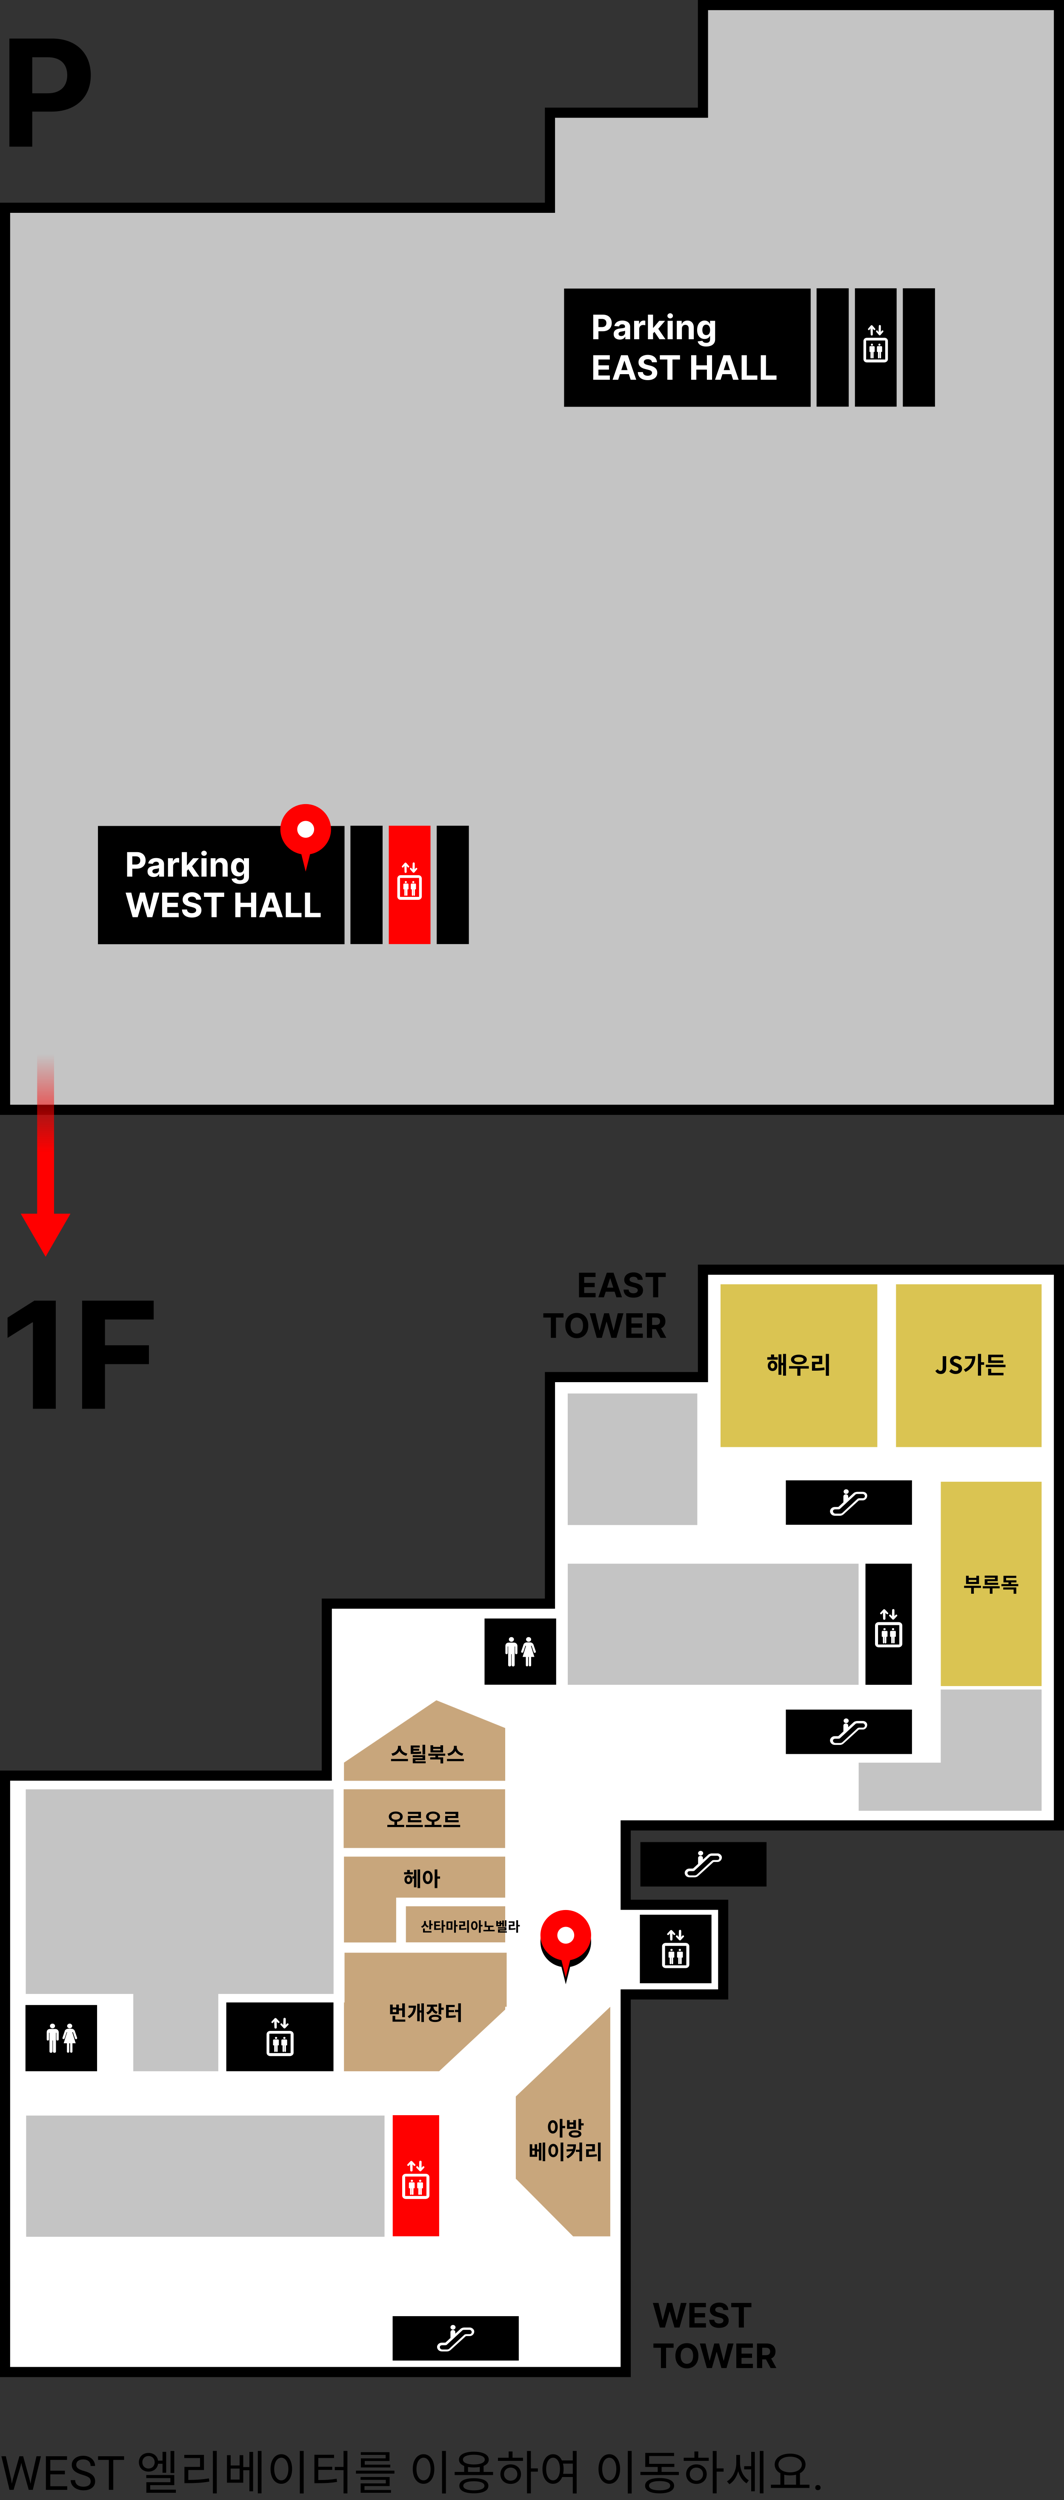 <svg width="315" height="740" viewBox="0 0 315 740" fill="none" xmlns="http://www.w3.org/2000/svg">
<rect x="0" y="0" width="315" height="740" fill="#333333" stroke="none"/>
<path d="M206.616 33.357H208.116V31.857V1.5H313.5V328.5H1.5V61.5H161.319H162.819V60V33.357H206.616Z" fill="#C4C4C4" stroke="black" stroke-width="3" stroke-miterlimit="10"/>
<path d="M251.266 85.337H241.75V120.373H251.266V85.337Z" fill="black"/>
<path d="M113.266 244.412H103.75V279.448H113.266V244.412Z" fill="black"/>
<path d="M276.806 85.337H267.29V120.373H276.806V85.337Z" fill="black"/>
<path d="M138.806 244.412H129.29V279.448H138.806V244.412Z" fill="black"/>
<path d="M265.448 85.337H253.107V120.373H265.448V85.337Z" fill="black"/>
<path d="M127.448 244.412H115.107V279.448H127.448V244.412Z" fill="#FF0000"/>
<path d="M240 85.412H167V120.412H240V85.412Z" fill="black"/>
<path d="M102 244.487H29V279.487H102V244.487Z" fill="black"/>
<path d="M262.87 106.285V100.971C262.87 100.414 262.44 99.982 261.887 99.982H256.607C256.055 99.982 255.625 100.414 255.625 100.971V106.285C255.625 106.841 256.055 107.273 256.607 107.273H261.887C262.44 107.212 262.87 106.841 262.87 106.285ZM262.072 106.408H256.423V100.785H262.072V106.408Z" fill="white"/>
<path d="M260.168 96.521C260.168 96.089 260.782 96.089 260.782 96.521V98.251L261.089 97.881C261.335 97.633 261.703 98.004 261.457 98.251L260.659 99.178C260.536 99.302 260.352 99.302 260.229 99.178L259.431 98.251C259.186 97.942 259.616 97.633 259.8 97.881L260.107 98.313L260.168 96.521Z" fill="white"/>
<path d="M257.774 98.995C257.774 99.428 258.388 99.428 258.388 98.995V97.265L258.695 97.636C258.94 97.883 259.309 97.512 259.063 97.265L258.265 96.338C258.142 96.215 257.958 96.215 257.835 96.338L257.037 97.265C256.791 97.574 257.221 97.883 257.405 97.636L257.712 97.203L257.774 98.995Z" fill="white"/>
<path d="M260.905 102.453H259.861C259.738 102.453 259.615 102.577 259.615 102.7V103.998C259.615 104.122 259.677 104.183 259.799 104.183C259.799 104.183 259.861 104.183 259.922 104.183V105.852C259.922 106.161 260.352 106.161 260.352 105.852V104.183H260.413V105.852C260.413 106.161 260.843 106.161 260.843 105.852V104.183C260.905 104.183 260.966 104.183 260.966 104.183C261.089 104.183 261.15 104.122 261.15 103.998V102.7C261.15 102.577 261.027 102.453 260.905 102.453Z" fill="white"/>
<path d="M260.352 102.33C260.521 102.33 260.659 102.192 260.659 102.021C260.659 101.85 260.521 101.712 260.352 101.712C260.182 101.712 260.045 101.85 260.045 102.021C260.045 102.192 260.182 102.33 260.352 102.33Z" fill="white"/>
<path d="M258.695 102.453H257.651C257.528 102.453 257.405 102.577 257.405 102.7V103.998C257.405 104.122 257.467 104.183 257.589 104.183C257.589 104.183 257.651 104.183 257.712 104.183V105.852C257.712 106.161 258.142 106.161 258.142 105.852V104.183H258.203V105.852C258.203 106.161 258.633 106.161 258.633 105.852V104.183C258.695 104.183 258.756 104.183 258.756 104.183C258.879 104.183 258.94 104.122 258.94 103.998V102.7C258.94 102.577 258.817 102.453 258.695 102.453Z" fill="white"/>
<path d="M258.141 102.33C258.311 102.33 258.448 102.192 258.448 102.021C258.448 101.85 258.311 101.712 258.141 101.712C257.971 101.712 257.834 101.85 257.834 102.021C257.834 102.192 257.971 102.33 258.141 102.33Z" fill="white"/>
<path d="M124.87 265.36V260.046C124.87 259.49 124.44 259.057 123.887 259.057H118.607C118.055 259.057 117.625 259.49 117.625 260.046V265.36C117.625 265.916 118.055 266.349 118.607 266.349H123.887C124.44 266.287 124.87 265.916 124.87 265.36ZM124.072 265.484H118.423V259.86H124.072V265.484Z" fill="white"/>
<path d="M122.168 255.596C122.168 255.164 122.782 255.164 122.782 255.596V257.327L123.089 256.956C123.335 256.709 123.703 257.079 123.457 257.327L122.659 258.253C122.536 258.377 122.352 258.377 122.229 258.253L121.431 257.327C121.186 257.018 121.616 256.709 121.8 256.956L122.107 257.388L122.168 255.596Z" fill="white"/>
<path d="M119.774 258.071C119.774 258.503 120.388 258.503 120.388 258.071V256.34L120.695 256.711C120.94 256.958 121.309 256.588 121.063 256.34L120.265 255.413C120.142 255.29 119.958 255.29 119.835 255.413L119.037 256.34C118.791 256.649 119.221 256.958 119.405 256.711L119.712 256.279L119.774 258.071Z" fill="white"/>
<path d="M122.905 261.528H121.861C121.738 261.528 121.615 261.652 121.615 261.775V263.073C121.615 263.197 121.677 263.259 121.799 263.259C121.799 263.259 121.861 263.259 121.922 263.259V264.927C121.922 265.236 122.352 265.236 122.352 264.927V263.259H122.413V264.927C122.413 265.236 122.843 265.236 122.843 264.927V263.259C122.905 263.259 122.966 263.259 122.966 263.259C123.089 263.259 123.15 263.197 123.15 263.073V261.775C123.15 261.652 123.027 261.528 122.905 261.528Z" fill="white"/>
<path d="M122.352 261.405C122.521 261.405 122.659 261.267 122.659 261.096C122.659 260.925 122.521 260.787 122.352 260.787C122.182 260.787 122.045 260.925 122.045 261.096C122.045 261.267 122.182 261.405 122.352 261.405Z" fill="white"/>
<path d="M120.695 261.528H119.651C119.528 261.528 119.405 261.652 119.405 261.775V263.073C119.405 263.197 119.467 263.259 119.589 263.259C119.589 263.259 119.651 263.259 119.712 263.259V264.927C119.712 265.236 120.142 265.236 120.142 264.927V263.259H120.203V264.927C120.203 265.236 120.633 265.236 120.633 264.927V263.259C120.695 263.259 120.756 263.259 120.756 263.259C120.879 263.259 120.94 263.197 120.94 263.073V261.775C120.94 261.652 120.817 261.528 120.695 261.528Z" fill="white"/>
<path d="M120.141 261.405C120.311 261.405 120.448 261.267 120.448 261.096C120.448 260.925 120.311 260.787 120.141 260.787C119.971 260.787 119.834 260.925 119.834 261.096C119.834 261.267 119.971 261.405 120.141 261.405Z" fill="white"/>
<path d="M175.632 100.412H177.17V98.054H178.462C180.135 98.054 181.108 97.056 181.108 95.604C181.108 94.159 180.153 93.139 178.501 93.139H175.632V100.412ZM177.17 96.822V94.397H178.207C179.094 94.397 179.524 94.879 179.524 95.604C179.524 96.325 179.094 96.822 178.214 96.822H177.17ZM183.487 100.515C184.293 100.515 184.815 100.164 185.082 99.656H185.124V100.412H186.559V96.733C186.559 95.433 185.458 94.886 184.244 94.886C182.937 94.886 182.077 95.511 181.868 96.506L183.267 96.62C183.37 96.257 183.693 95.991 184.237 95.991C184.751 95.991 185.046 96.25 185.046 96.698V96.719C185.046 97.07 184.673 97.117 183.725 97.209C182.646 97.308 181.676 97.671 181.676 98.889C181.676 99.968 182.447 100.515 183.487 100.515ZM183.92 99.471C183.455 99.471 183.121 99.254 183.121 98.839C183.121 98.413 183.473 98.203 184.006 98.129C184.336 98.083 184.876 98.004 185.057 97.884V98.463C185.057 99.034 184.585 99.471 183.92 99.471ZM187.733 100.412H189.245V97.326C189.245 96.655 189.735 96.193 190.403 96.193C190.613 96.193 190.9 96.229 191.042 96.275V94.933C190.907 94.901 190.719 94.879 190.566 94.879C189.956 94.879 189.455 95.235 189.256 95.909H189.199V94.958H187.733V100.412ZM191.824 100.412H193.337V98.679L193.746 98.214L195.233 100.412H197.006L194.878 97.319L196.903 94.958H195.166L193.419 97.028H193.337V93.139H191.824V100.412ZM197.645 100.412H199.157V94.958H197.645V100.412ZM198.405 94.254C198.856 94.254 199.225 93.91 199.225 93.487C199.225 93.068 198.856 92.724 198.405 92.724C197.957 92.724 197.588 93.068 197.588 93.487C197.588 93.91 197.957 94.254 198.405 94.254ZM201.882 97.259C201.886 96.556 202.305 96.144 202.915 96.144C203.523 96.144 203.888 96.541 203.885 97.209V100.412H205.398V96.939C205.398 95.668 204.652 94.886 203.516 94.886C202.706 94.886 202.12 95.284 201.875 95.92H201.811V94.958H200.369V100.412H201.882V97.259ZM209.047 102.571C210.606 102.571 211.714 101.861 211.714 100.465V94.958H210.212V95.874H210.155C209.953 95.43 209.509 94.886 208.596 94.886C207.4 94.886 206.388 95.817 206.388 97.674C206.388 99.489 207.371 100.334 208.6 100.334C209.47 100.334 209.956 99.897 210.155 99.446H210.219V100.444C210.219 101.193 209.74 101.485 209.083 101.485C208.415 101.485 208.078 101.193 207.954 100.863L206.555 101.051C206.736 101.911 207.577 102.571 209.047 102.571ZM209.079 99.198C208.337 99.198 207.932 98.608 207.932 97.667C207.932 96.74 208.33 96.09 209.079 96.09C209.814 96.09 210.226 96.712 210.226 97.667C210.226 98.629 209.807 99.198 209.079 99.198ZM175.632 112.412H180.547V111.144H177.17V109.408H180.281V108.14H177.17V106.407H180.533V105.139H175.632V112.412ZM183.009 112.412L183.548 110.754H186.173L186.713 112.412H188.36L185.853 105.139H183.872L181.361 112.412H183.009ZM183.939 109.553L184.834 106.801H184.891L185.786 109.553H183.939ZM193.015 107.231H194.489C194.467 105.935 193.402 105.04 191.783 105.04C190.188 105.04 189.02 105.921 189.027 107.242C189.023 108.314 189.78 108.928 191.009 109.223L191.8 109.422C192.592 109.614 193.033 109.841 193.036 110.331C193.033 110.864 192.528 111.226 191.747 111.226C190.948 111.226 190.373 110.857 190.323 110.129H188.835C188.874 111.702 190 112.515 191.765 112.515C193.54 112.515 194.585 111.666 194.588 110.335C194.585 109.124 193.672 108.481 192.408 108.197L191.754 108.041C191.122 107.895 190.593 107.661 190.604 107.139C190.604 106.67 191.019 106.325 191.772 106.325C192.507 106.325 192.958 106.659 193.015 107.231ZM195.345 106.407H197.572V112.412H199.092V106.407H201.318V105.139H195.345V106.407ZM204.616 112.412H206.154V109.408H209.276V112.412H210.81V105.139H209.276V108.14H206.154V105.139H204.616V112.412ZM213.331 112.412L213.871 110.754H216.495L217.035 112.412H218.683L216.175 105.139H214.194L211.683 112.412H213.331ZM214.261 109.553L215.156 106.801H215.213L216.108 109.553H214.261ZM219.558 112.412H224.213V111.144H221.096V105.139H219.558V112.412ZM225.232 112.412H229.887V111.144H226.769V105.139H225.232V112.412Z" fill="white"/>
<path d="M37.632 259.487H39.17V257.129H40.462C42.135 257.129 43.108 256.131 43.108 254.679C43.108 253.234 42.153 252.215 40.501 252.215H37.632V259.487ZM39.17 255.897V253.472H40.207C41.094 253.472 41.524 253.955 41.524 254.679C41.524 255.4 41.094 255.897 40.214 255.897H39.17ZM45.487 259.59C46.293 259.59 46.815 259.239 47.082 258.731H47.124V259.487H48.559V255.808C48.559 254.509 47.458 253.962 46.244 253.962C44.937 253.962 44.077 254.587 43.868 255.581L45.267 255.695C45.37 255.332 45.693 255.066 46.236 255.066C46.751 255.066 47.046 255.325 47.046 255.773V255.794C47.046 256.146 46.673 256.192 45.725 256.284C44.646 256.384 43.676 256.746 43.676 257.964C43.676 259.043 44.447 259.59 45.487 259.59ZM45.92 258.546C45.455 258.546 45.121 258.33 45.121 257.914C45.121 257.488 45.473 257.278 46.006 257.204C46.336 257.158 46.876 257.08 47.057 256.959V257.538C47.057 258.109 46.584 258.546 45.92 258.546ZM49.733 259.487H51.245V256.401C51.245 255.73 51.735 255.269 52.403 255.269C52.613 255.269 52.9 255.304 53.042 255.35V254.008C52.907 253.976 52.719 253.955 52.566 253.955C51.956 253.955 51.455 254.31 51.256 254.984H51.199V254.033H49.733V259.487ZM53.824 259.487H55.337V257.754L55.746 257.289L57.233 259.487H59.005L56.878 256.394L58.903 254.033H57.166L55.419 256.103H55.337V252.215H53.824V259.487ZM59.645 259.487H61.157V254.033H59.645V259.487ZM60.405 253.33C60.856 253.33 61.225 252.985 61.225 252.563C61.225 252.144 60.856 251.799 60.405 251.799C59.957 251.799 59.588 252.144 59.588 252.563C59.588 252.985 59.957 253.33 60.405 253.33ZM63.882 256.334C63.886 255.631 64.305 255.219 64.915 255.219C65.523 255.219 65.888 255.617 65.885 256.284V259.487H67.398V256.014C67.398 254.743 66.652 253.962 65.516 253.962C64.706 253.962 64.12 254.359 63.875 254.995H63.811V254.033H62.369V259.487H63.882V256.334ZM71.047 261.646C72.606 261.646 73.714 260.936 73.714 259.541V254.033H72.212V254.949H72.155C71.953 254.505 71.509 253.962 70.596 253.962C69.4 253.962 68.388 254.892 68.388 256.749C68.388 258.564 69.371 259.409 70.6 259.409C71.47 259.409 71.957 258.972 72.155 258.521H72.219V259.519C72.219 260.269 71.74 260.56 71.083 260.56C70.415 260.56 70.078 260.269 69.954 259.938L68.555 260.127C68.736 260.986 69.577 261.646 71.047 261.646ZM71.079 258.273C70.337 258.273 69.932 257.683 69.932 256.742C69.932 255.815 70.33 255.166 71.079 255.166C71.814 255.166 72.226 255.787 72.226 256.742C72.226 257.705 71.807 258.273 71.079 258.273ZM39.269 271.487H40.768L42.149 266.732H42.206L43.591 271.487H45.09L47.17 264.215H45.491L44.287 269.278H44.223L42.898 264.215H41.46L40.132 269.268H40.072L38.868 264.215H37.188L39.269 271.487ZM47.993 271.487H52.908V270.22H49.531V268.483H52.642V267.215H49.531V265.482H52.894V264.215H47.993V271.487ZM58.062 266.306H59.535C59.514 265.01 58.449 264.115 56.83 264.115C55.235 264.115 54.067 264.996 54.074 266.317C54.07 267.389 54.827 268.004 56.055 268.298L56.847 268.497C57.639 268.689 58.08 268.916 58.083 269.406C58.08 269.939 57.575 270.301 56.794 270.301C55.995 270.301 55.42 269.932 55.37 269.204H53.882C53.921 270.777 55.047 271.59 56.812 271.59C58.587 271.59 59.631 270.742 59.635 269.41C59.631 268.199 58.719 267.556 57.455 267.272L56.801 267.116C56.169 266.97 55.64 266.736 55.651 266.214C55.651 265.745 56.066 265.401 56.819 265.401C57.554 265.401 58.005 265.734 58.062 266.306ZM60.392 265.482H62.619V271.487H64.139V265.482H66.365V264.215H60.392V265.482ZM69.663 271.487H71.201V268.483H74.322V271.487H75.856V264.215H74.322V267.215H71.201V264.215H69.663V271.487ZM78.378 271.487L78.918 269.829H81.542L82.082 271.487H83.729L81.222 264.215H79.241L76.73 271.487H78.378ZM79.308 268.629L80.203 265.877H80.26L81.155 268.629H79.308ZM84.605 271.487H89.26V270.22H86.142V264.215H84.605V271.487ZM90.279 271.487H94.934V270.22H91.816V264.215H90.279V271.487Z" fill="white"/>
<path d="M2.781 43.412H9.547V33.037H15.234C22.594 33.037 26.875 28.646 26.875 22.256C26.875 15.896 22.672 11.412 15.406 11.412H2.781V43.412ZM9.547 27.615V16.943H14.109C18.016 16.943 19.906 19.068 19.906 22.256C19.906 25.428 18.016 27.615 14.141 27.615H9.547Z" fill="black"/>
<path fill-rule="evenodd" clip-rule="evenodd" d="M91.789 254.844C95.317 254.235 98 251.168 98 247.477C98 243.348 94.642 240 90.5 240C86.358 240 83 243.348 83 247.477C83 251.168 85.683 254.235 89.211 254.844L90.5 260L91.789 254.844Z" fill="black"/>
<path fill-rule="evenodd" clip-rule="evenodd" d="M91.789 252.844C95.317 252.235 98 249.168 98 245.477C98 241.348 94.642 238 90.5 238C86.358 238 83 241.348 83 245.477C83 249.168 85.683 252.235 89.211 252.844L90.5 258L91.789 252.844Z" fill="#FF0000"/>
<ellipse cx="90.5" cy="245.477" rx="2.5" ry="2.492" fill="white"/>
<path d="M186.734 590.352H185.234V591.852V702.119H1.5V525.582H95.249H96.749V524.082V474.677H161.319H162.819V473.177V407.616H206.616H208.116V406.116V375.828H313.5V540.32H186.734H185.234V541.82V562.313V563.813H186.734H214.102V590.352H186.734Z" fill="white" stroke="black" stroke-width="3" stroke-miterlimit="10"/>
<path d="M168.086 498.698H254.188V462.853H168.086V498.698Z" fill="#C4C4C4"/>
<path d="M143.45 498.675H164.65V479.078H143.45V498.675Z" fill="black"/>
<path d="M156.495 485.96C156.906 485.96 157.248 485.644 157.248 485.264C157.248 484.885 156.906 484.569 156.495 484.569C156.085 484.569 155.743 484.885 155.743 485.264C155.743 485.644 156.085 485.96 156.495 485.96Z" fill="white"/>
<path d="M156.358 490.448V492.913C156.358 493.356 155.675 493.356 155.675 492.913V490.448H154.717L155.743 487.16H155.538L154.922 488.994C154.786 489.373 154.17 489.247 154.307 488.804L154.991 486.781C155.059 486.528 155.401 486.149 155.948 486.149H156.427H156.974C157.521 486.149 157.863 486.591 157.931 486.781L158.615 488.804C158.752 489.247 158.137 489.436 158 488.994L157.384 487.16H157.179L158.205 490.448H157.248V492.913C157.248 493.356 156.564 493.356 156.564 492.913V490.448H156.358Z" fill="white"/>
<path d="M150.583 486.212C150.036 486.212 149.626 486.592 149.626 487.161V489.31C149.626 489.753 150.31 489.753 150.31 489.31V487.35H150.447V492.85C150.447 493.419 151.336 493.419 151.336 492.85V489.626H151.473V492.85C151.473 493.419 152.362 493.419 152.362 492.85V487.35H152.498V489.31C152.498 489.753 153.182 489.753 153.182 489.31V487.161C153.182 486.718 152.772 486.212 152.225 486.212H150.583Z" fill="white"/>
<path d="M151.404 485.96C151.819 485.96 152.156 485.648 152.156 485.264C152.156 484.88 151.819 484.569 151.404 484.569C150.988 484.569 150.651 484.88 150.651 485.264C150.651 485.648 150.988 485.96 151.404 485.96Z" fill="white"/>
<path d="M7.541 613.083H28.741L28.741 593.485H7.541L7.541 613.083Z" fill="black"/>
<path d="M20.629 600.384C21.04 600.384 21.381 600.068 21.381 599.689C21.381 599.31 21.04 598.994 20.629 598.994C20.219 598.994 19.877 599.31 19.877 599.689C19.877 600.068 20.219 600.384 20.629 600.384Z" fill="white"/>
<path d="M20.492 604.81V607.276C20.492 607.718 19.808 607.718 19.808 607.276V604.81H18.851L19.877 601.523H19.74L19.125 603.356C18.988 603.735 18.372 603.609 18.509 603.166L19.193 601.143C19.261 600.891 19.603 600.511 20.15 600.511H20.629H21.176C21.723 600.511 22.065 600.954 22.134 601.143L22.817 603.166C22.954 603.609 22.339 603.799 22.202 603.356L21.587 601.523H21.381L22.407 604.81H21.45V607.276C21.45 607.718 20.766 607.718 20.766 607.276V604.81H20.492Z" fill="white"/>
<path d="M14.786 600.574C14.239 600.574 13.828 600.954 13.828 601.522V603.672C13.828 604.114 14.512 604.114 14.512 603.672V601.712H14.649V607.212C14.649 607.781 15.538 607.781 15.538 607.212V603.988H15.675V607.212C15.675 607.781 16.564 607.781 16.564 607.212V601.712H16.701V603.672C16.701 604.114 17.384 604.114 17.384 603.672V601.522C17.384 601.08 16.974 600.574 16.427 600.574H14.786Z" fill="white"/>
<path d="M15.537 600.384C15.953 600.384 16.29 600.073 16.29 599.689C16.29 599.305 15.953 598.994 15.537 598.994C15.122 598.994 14.785 599.305 14.785 599.689C14.785 600.073 15.122 600.384 15.537 600.384Z" fill="white"/>
<path d="M7.737 662.086H113.842V626.204H7.737V662.086Z" fill="#C4C4C4"/>
<path d="M116.266 661.937H130.012V626.092H116.266V661.937Z" fill="#FF0000"/>
<path d="M180.672 594V661.96H169.662L152.701 644.891V620.552L180.672 594Z" fill="#C8A67C"/>
<path d="M127.136 649.885V644.448C127.136 643.879 126.658 643.437 126.042 643.437H120.161C119.545 643.437 119.066 643.879 119.066 644.448V649.885C119.066 650.454 119.545 650.896 120.161 650.896H126.042C126.658 650.833 127.136 650.454 127.136 649.885ZM126.247 650.011H119.955V644.258H126.247V650.011Z" fill="white"/>
<path d="M124.128 639.896C124.128 639.454 124.811 639.454 124.811 639.896V641.667L125.153 641.287C125.427 641.034 125.837 641.414 125.564 641.667L124.675 642.615C124.538 642.741 124.333 642.741 124.196 642.615L123.307 641.667C123.033 641.35 123.512 641.034 123.717 641.287L124.059 641.73L124.128 639.896Z" fill="white"/>
<path d="M121.461 642.427C121.461 642.87 122.145 642.87 122.145 642.427V640.657L122.486 641.036C122.76 641.289 123.17 640.91 122.897 640.657L122.008 639.709C121.871 639.582 121.666 639.582 121.529 639.709L120.64 640.657C120.366 640.973 120.845 641.289 121.05 641.036L121.392 640.594L121.461 642.427Z" fill="white"/>
<path d="M124.948 645.965H123.785C123.648 645.965 123.512 646.092 123.512 646.218V647.546C123.512 647.672 123.58 647.735 123.717 647.735C123.717 647.735 123.785 647.735 123.854 647.735V649.442C123.854 649.758 124.332 649.758 124.332 649.442V647.735H124.401V649.442C124.401 649.758 124.879 649.758 124.879 649.442V647.735C124.948 647.735 125.016 647.735 125.016 647.735C125.153 647.735 125.221 647.672 125.221 647.546V646.218C125.221 646.092 125.085 645.965 124.948 645.965Z" fill="white"/>
<path d="M124.401 645.839C124.589 645.839 124.743 645.697 124.743 645.523C124.743 645.348 124.589 645.207 124.401 645.207C124.212 645.207 124.059 645.348 124.059 645.523C124.059 645.697 124.212 645.839 124.401 645.839Z" fill="white"/>
<path d="M122.486 645.965H121.323C121.187 645.965 121.05 646.092 121.05 646.218V647.546C121.05 647.672 121.118 647.735 121.255 647.735C121.255 647.735 121.323 647.735 121.392 647.735V649.442C121.392 649.758 121.87 649.758 121.87 649.442V647.735H121.939V649.442C121.939 649.758 122.418 649.758 122.418 649.442V647.735C122.486 647.735 122.554 647.735 122.554 647.735C122.691 647.735 122.76 647.672 122.76 647.546V646.218C122.76 646.092 122.623 645.965 122.486 645.965Z" fill="white"/>
<path d="M121.939 645.839C122.128 645.839 122.281 645.697 122.281 645.523C122.281 645.348 122.128 645.207 121.939 645.207C121.75 645.207 121.597 645.348 121.597 645.523C121.597 645.697 121.75 645.839 121.939 645.839Z" fill="white"/>
<path d="M189.434 587.044H210.635V566.751H189.434V587.044Z" fill="black"/>
<path d="M204.073 581.545V576.109C204.073 575.54 203.594 575.097 202.979 575.097H197.097C196.482 575.097 196.003 575.54 196.003 576.109V581.545C196.003 582.114 196.482 582.557 197.097 582.557H202.979C203.594 582.557 204.073 582.114 204.073 581.545ZM203.184 581.735H196.892V575.982H203.184V581.735Z" fill="white"/>
<path d="M200.996 571.557C200.996 571.114 201.68 571.114 201.68 571.557V573.327L202.022 572.948C202.295 572.695 202.706 573.074 202.432 573.327L201.543 574.275C201.406 574.402 201.201 574.402 201.064 574.275L200.175 573.327C199.902 573.011 200.38 572.695 200.585 572.948L200.927 573.39L200.996 571.557Z" fill="white"/>
<path d="M198.397 574.088C198.397 574.53 199.081 574.53 199.081 574.088V572.318L199.423 572.697C199.697 572.95 200.107 572.57 199.833 572.318L198.944 571.369C198.807 571.243 198.602 571.243 198.466 571.369L197.576 572.318C197.303 572.634 197.782 572.95 197.987 572.697L198.329 572.254L198.397 574.088Z" fill="white"/>
<path d="M201.884 577.689H200.722C200.585 577.689 200.448 577.816 200.448 577.942V579.27C200.448 579.396 200.517 579.46 200.653 579.46C200.653 579.46 200.722 579.46 200.79 579.46V581.166C200.79 581.482 201.269 581.482 201.269 581.166V579.46H201.337V581.166C201.337 581.482 201.816 581.482 201.816 581.166V579.46C201.884 579.46 201.953 579.46 201.953 579.46C202.09 579.46 202.158 579.396 202.158 579.27V577.942C202.158 577.753 202.021 577.689 201.884 577.689Z" fill="white"/>
<path d="M201.269 577.499C201.458 577.499 201.611 577.358 201.611 577.183C201.611 577.009 201.458 576.867 201.269 576.867C201.08 576.867 200.927 577.009 200.927 577.183C200.927 577.358 201.08 577.499 201.269 577.499Z" fill="white"/>
<path d="M199.354 577.689H198.192C198.055 577.689 197.918 577.816 197.918 577.942V579.27C197.918 579.396 197.986 579.46 198.123 579.46C198.123 579.46 198.192 579.46 198.26 579.46V581.166C198.26 581.482 198.739 581.482 198.739 581.166V579.46H198.807V581.166C198.807 581.482 199.286 581.482 199.286 581.166V579.46C199.354 579.46 199.423 579.46 199.423 579.46C199.559 579.46 199.628 579.396 199.628 579.27V577.942C199.628 577.753 199.559 577.689 199.354 577.689Z" fill="white"/>
<path d="M198.807 577.499C198.996 577.499 199.149 577.358 199.149 577.183C199.149 577.009 198.996 576.867 198.807 576.867C198.618 576.867 198.465 577.009 198.465 577.183C198.465 577.358 198.618 577.499 198.807 577.499Z" fill="white"/>
<path d="M66.994 613.08H98.727V592.723H66.994V613.08Z" fill="black"/>
<path d="M39.46 590.206V613.091H64.627V590.206H98.754V529.643H7.624V590.206H39.46Z" fill="#C4C4C4"/>
<path d="M86.922 607.592V602.155C86.922 601.586 86.444 601.144 85.828 601.144H80.015C79.4 601.144 78.921 601.586 78.921 602.155V607.592C78.921 608.161 79.4 608.603 80.015 608.603H85.897C86.444 608.54 86.922 608.161 86.922 607.592ZM86.033 607.718H79.742V601.965H86.033V607.718Z" fill="white"/>
<path d="M83.913 597.603C83.913 597.161 84.597 597.161 84.597 597.603V599.373L84.939 598.994C85.212 598.741 85.623 599.121 85.349 599.373L84.46 600.322C84.323 600.448 84.118 600.448 83.981 600.322L83.092 599.373C82.819 599.057 83.297 598.741 83.502 598.994L83.844 599.437L83.913 597.603Z" fill="white"/>
<path d="M81.246 600.134C81.246 600.576 81.93 600.576 81.93 600.134V598.363L82.272 598.743C82.545 598.996 82.956 598.616 82.682 598.363L81.793 597.415C81.656 597.289 81.451 597.289 81.314 597.415L80.425 598.363C80.151 598.68 80.63 598.996 80.835 598.743L81.177 598.3L81.246 600.134Z" fill="white"/>
<path d="M84.734 603.672H83.571C83.435 603.672 83.298 603.799 83.298 603.925V605.253C83.298 605.379 83.366 605.442 83.503 605.442C83.503 605.442 83.571 605.442 83.64 605.442V607.149C83.64 607.465 84.118 607.465 84.118 607.149V605.442H84.187V607.149C84.187 607.465 84.666 607.465 84.666 607.149V605.442C84.734 605.442 84.802 605.442 84.802 605.442C84.939 605.442 85.008 605.379 85.008 605.253V603.925C85.008 603.799 84.871 603.672 84.734 603.672Z" fill="white"/>
<path d="M84.187 603.546C84.376 603.546 84.529 603.404 84.529 603.23C84.529 603.055 84.376 602.914 84.187 602.914C83.998 602.914 83.845 603.055 83.845 603.23C83.845 603.404 83.998 603.546 84.187 603.546Z" fill="white"/>
<path d="M82.272 603.672H81.109C80.973 603.672 80.836 603.799 80.836 603.925V605.253C80.836 605.379 80.904 605.442 81.041 605.442C81.041 605.442 81.109 605.442 81.178 605.442V607.149C81.178 607.465 81.657 607.465 81.657 607.149V605.442H81.725V607.149C81.725 607.465 82.204 607.465 82.204 607.149V605.442C82.272 605.442 82.341 605.442 82.341 605.442C82.477 605.442 82.546 605.379 82.546 605.253V603.925C82.546 603.799 82.409 603.672 82.272 603.672Z" fill="white"/>
<path d="M81.725 603.546C81.914 603.546 82.067 603.404 82.067 603.23C82.067 603.055 81.914 602.914 81.725 602.914C81.536 602.914 81.383 603.055 81.383 603.23C81.383 603.404 81.536 603.546 81.725 603.546Z" fill="white"/>
<path d="M168.071 451.413H206.438V412.47H168.071V451.413Z" fill="#C4C4C4"/>
<path d="M256.225 498.698H269.971V462.853H256.225V498.698Z" fill="black"/>
<path d="M267.128 486.592V481.155C267.128 480.586 266.649 480.144 266.033 480.144H260.152C259.536 480.144 259.058 480.586 259.058 481.155V486.592C259.058 487.161 259.536 487.603 260.152 487.603H266.033C266.649 487.603 267.128 487.161 267.128 486.592ZM266.239 486.782H259.947V481.029H266.239V486.782Z" fill="white"/>
<path d="M264.119 476.603C264.119 476.161 264.803 476.161 264.803 476.603V478.374L265.145 477.994C265.418 477.741 265.829 478.121 265.555 478.374L264.666 479.322C264.529 479.448 264.324 479.448 264.187 479.322L263.298 478.374C263.025 478.057 263.503 477.741 263.708 477.994L264.05 478.437L264.119 476.603Z" fill="white"/>
<path d="M261.452 479.134C261.452 479.577 262.136 479.577 262.136 479.134V477.364L262.478 477.743C262.751 477.996 263.162 477.617 262.888 477.364L261.999 476.416C261.862 476.289 261.657 476.289 261.52 476.416L260.631 477.364C260.358 477.68 260.836 477.996 261.042 477.743L261.383 477.301L261.452 479.134Z" fill="white"/>
<path d="M264.939 482.736H263.777C263.64 482.736 263.503 482.862 263.503 482.989V484.316C263.503 484.443 263.571 484.506 263.708 484.506C263.708 484.506 263.776 484.506 263.845 484.506V486.213C263.845 486.529 264.324 486.529 264.324 486.213V484.506H264.392V486.213C264.392 486.529 264.871 486.529 264.871 486.213V484.506C264.939 484.506 265.008 484.506 265.008 484.506C265.144 484.506 265.213 484.443 265.213 484.316V482.989C265.213 482.799 265.076 482.736 264.939 482.736Z" fill="white"/>
<path d="M264.392 482.546C264.581 482.546 264.734 482.404 264.734 482.23C264.734 482.055 264.581 481.914 264.392 481.914C264.203 481.914 264.05 482.055 264.05 482.23C264.05 482.404 264.203 482.546 264.392 482.546Z" fill="white"/>
<path d="M262.477 482.736H261.315C261.178 482.736 261.041 482.862 261.041 482.989V484.316C261.041 484.443 261.109 484.506 261.246 484.506C261.246 484.506 261.315 484.506 261.383 484.506V486.213C261.383 486.529 261.862 486.529 261.862 486.213V484.506H261.93V486.213C261.93 486.529 262.409 486.529 262.409 486.213V484.506C262.477 484.506 262.546 484.506 262.546 484.506C262.682 484.506 262.751 484.443 262.751 484.316V482.989C262.751 482.799 262.614 482.736 262.477 482.736Z" fill="white"/>
<path d="M261.861 482.546C262.05 482.546 262.203 482.404 262.203 482.23C262.203 482.055 262.05 481.914 261.861 481.914C261.673 481.914 261.52 482.055 261.52 482.23C261.52 482.404 261.673 482.546 261.861 482.546Z" fill="white"/>
<path d="M232.654 519.19H269.994V506.041H232.654V519.19Z" fill="black"/>
<path d="M254.211 535.984H308.369V500.102H278.507V521.75H254.211V535.984Z" fill="#C4C4C4"/>
<path d="M278.527 499.077H308.369V438.589H278.527V499.077Z" fill="#DAC452"/>
<path d="M265.264 428.336H308.369V380.151H265.264V428.336Z" fill="#DAC452"/>
<path d="M213.315 428.336H259.736V380.151H213.315V428.336Z" fill="#DAC452"/>
<path d="M250.51 510.046C250.92 510.046 251.262 509.729 251.262 509.35C251.262 508.971 250.92 508.655 250.51 508.655C250.1 508.655 249.758 508.971 249.758 509.35C249.758 509.729 250.1 510.046 250.51 510.046Z" fill="white"/>
<path d="M255.502 509.413H253.793C253.451 509.413 252.972 509.54 252.698 509.792L251.125 511.246V510.804C251.125 509.919 249.689 509.919 249.689 510.804V512.511L248.321 513.775C248.185 513.902 248.185 513.902 247.911 513.902H247.09C246.27 513.902 245.723 514.597 245.723 515.166C245.723 515.735 246.201 516.494 247.159 516.494C247.159 516.494 248.321 516.494 248.663 516.494C249.005 516.494 249.416 516.367 249.758 516.051L254.135 512.068C254.203 512.005 254.271 511.942 254.408 511.942C254.408 511.942 255.024 511.942 255.502 511.942C256.049 511.942 256.733 511.373 256.733 510.614C256.802 509.919 256.118 509.413 255.502 509.413ZM255.434 511.373H254.545C254.135 511.373 253.998 511.436 253.793 511.626L249.416 515.672C249.211 515.861 249.005 515.925 248.732 515.925H247.296C246.954 515.925 246.612 515.608 246.612 515.229C246.612 514.85 246.954 514.66 247.227 514.66H248.185C248.458 514.66 248.663 514.597 248.8 514.407L253.245 510.298C253.451 510.108 253.587 510.108 253.929 510.108H255.434C255.776 510.108 256.049 510.488 256.049 510.741C256.049 510.994 255.913 511.373 255.434 511.373Z" fill="white"/>
<path d="M116.242 698.73H153.582V685.581H116.242V698.73Z" fill="black"/>
<path d="M134.112 689.572C134.522 689.572 134.864 689.256 134.864 688.877C134.864 688.498 134.522 688.182 134.112 688.182C133.701 688.182 133.359 688.498 133.359 688.877C133.359 689.256 133.701 689.572 134.112 689.572Z" fill="white"/>
<path d="M139.104 688.94H137.463C137.121 688.94 136.642 689.066 136.368 689.319L134.795 690.773V690.331C134.795 689.446 133.359 689.446 133.359 690.331V692.038L131.991 693.302C131.855 693.429 131.855 693.428 131.581 693.428H130.76C129.94 693.428 129.393 694.124 129.393 694.693C129.393 695.262 129.871 696.02 130.829 696.02C130.829 696.02 131.991 696.02 132.333 696.02C132.675 696.02 133.086 695.894 133.428 695.578L137.804 691.595C137.873 691.532 137.941 691.469 138.078 691.469C138.078 691.469 138.694 691.469 139.172 691.469C139.719 691.469 140.403 690.9 140.403 690.141C140.403 689.446 139.651 688.94 139.104 688.94ZM139.035 690.9H138.146C137.736 690.9 137.599 690.963 137.394 691.153L133.017 695.199C132.812 695.388 132.607 695.452 132.333 695.452H130.897C130.555 695.452 130.213 695.135 130.213 694.756C130.213 694.377 130.555 694.187 130.829 694.187H131.786C132.06 694.187 132.265 694.124 132.402 693.934L136.847 689.825C137.052 689.635 137.189 689.635 137.531 689.635H139.035C139.377 689.635 139.651 690.015 139.651 690.268C139.651 690.52 139.514 690.9 139.035 690.9Z" fill="white"/>
<path d="M189.592 558.408H226.933V545.258H189.592V558.408Z" fill="black"/>
<path d="M207.423 549.241C207.834 549.241 208.176 548.925 208.176 548.546C208.176 548.167 207.834 547.851 207.423 547.851C207.013 547.851 206.671 548.167 206.671 548.546C206.671 548.925 207.013 549.241 207.423 549.241Z" fill="white"/>
<path d="M212.485 548.609H210.775C210.433 548.609 209.954 548.735 209.681 548.988L208.108 550.442V550C208.108 549.115 206.672 549.115 206.672 550V551.707L205.304 552.971C205.167 553.097 205.167 553.097 204.894 553.097H204.073C203.252 553.097 202.705 553.793 202.705 554.362C202.705 554.931 203.184 555.689 204.141 555.689C204.141 555.689 205.304 555.689 205.646 555.689C205.988 555.689 206.398 555.563 206.74 555.247L211.117 551.264C211.185 551.201 211.254 551.138 211.39 551.138C211.39 551.138 212.006 551.138 212.485 551.138C213.032 551.138 213.716 550.569 213.716 549.81C213.716 549.115 213.032 548.609 212.485 548.609ZM212.348 550.569H211.459C211.049 550.569 210.912 550.632 210.707 550.822L206.33 554.868C206.125 555.057 205.919 555.12 205.646 555.12H204.21C203.868 555.12 203.526 554.804 203.526 554.425C203.526 554.046 203.868 553.856 204.141 553.856H205.099C205.372 553.856 205.577 553.793 205.714 553.603L210.159 549.494C210.365 549.304 210.501 549.304 210.843 549.304H212.348C212.69 549.304 212.963 549.684 212.963 549.936C212.963 550.189 212.827 550.569 212.348 550.569Z" fill="white"/>
<path d="M232.654 451.327H269.994V438.177H232.654V451.327Z" fill="black"/>
<path d="M250.51 442.213C250.92 442.213 251.262 441.897 251.262 441.517C251.262 441.138 250.92 440.822 250.51 440.822C250.1 440.822 249.758 441.138 249.758 441.517C249.758 441.897 250.1 442.213 250.51 442.213Z" fill="white"/>
<path d="M255.502 441.581H253.793C253.451 441.581 252.972 441.707 252.698 441.96L251.125 443.414V442.971C251.125 442.086 249.689 442.086 249.689 442.971V444.678L248.321 445.943C248.185 446.069 248.185 446.069 247.911 446.069H247.09C246.27 446.069 245.723 446.764 245.723 447.333C245.723 447.902 246.201 448.661 247.159 448.661C247.159 448.661 248.321 448.661 248.663 448.661C249.005 448.661 249.416 448.535 249.758 448.218L254.135 444.236C254.203 444.173 254.271 444.109 254.408 444.109C254.408 444.109 255.024 444.109 255.502 444.109C256.049 444.109 256.733 443.54 256.733 442.782C256.802 442.086 256.118 441.581 255.502 441.581ZM255.434 443.477H254.545C254.135 443.477 253.998 443.54 253.793 443.73L249.416 447.776C249.211 447.966 249.005 448.029 248.732 448.029H247.296C246.954 448.029 246.612 447.713 246.612 447.333C246.612 446.954 246.954 446.764 247.227 446.764H248.185C248.458 446.764 248.663 446.701 248.8 446.512L253.245 442.402C253.451 442.213 253.587 442.213 253.929 442.213H255.434C255.776 442.213 256.049 442.592 256.049 442.845C256.049 443.098 255.913 443.477 255.434 443.477Z" fill="white"/>
<path d="M101.739 547.007H149.543V529.622H101.739V547.007Z" fill="#C8A67C"/>
<path d="M102 594H150V578H102V594Z" fill="#C8A67C"/>
<path d="M120.163 574.94H149.57V564.257H120.163V574.94Z" fill="#C8A67C"/>
<path d="M101.832 592.736H149.568V594.822L130.008 613.092H101.832V592.736Z" fill="#C8A67C"/>
<path d="M101.832 521.741L129.188 503.282L149.568 511.5V527.115H101.832V521.741Z" fill="#C8A67C"/>
<path d="M117.288 574.971V561.696H149.568V549.558H101.832V574.971H117.288Z" fill="#C8A67C"/>
<path d="M171.411 384H176.326V382.732H172.949V380.996H176.059V379.728H172.949V377.995H176.312V376.727H171.411V384ZM178.788 384L179.327 382.342H181.952L182.491 384H184.139L181.632 376.727H179.65L177.14 384H178.788ZM179.718 381.141L180.613 378.389H180.67L181.565 381.141H179.718ZM188.794 378.819H190.267C190.246 377.523 189.181 376.628 187.562 376.628C185.967 376.628 184.799 377.509 184.806 378.83C184.802 379.902 185.559 380.516 186.787 380.811L187.579 381.01C188.371 381.202 188.812 381.429 188.815 381.919C188.812 382.452 188.307 382.814 187.526 382.814C186.727 382.814 186.152 382.445 186.102 381.717H184.614C184.653 383.29 185.779 384.103 187.544 384.103C189.319 384.103 190.363 383.254 190.367 381.923C190.363 380.712 189.451 380.069 188.187 379.785L187.533 379.629C186.901 379.483 186.372 379.249 186.383 378.727C186.383 378.258 186.798 377.913 187.551 377.913C188.286 377.913 188.737 378.247 188.794 378.819ZM191.124 377.995H193.351V384H194.871V377.995H197.097V376.727H191.124V377.995ZM160.851 389.995H163.077V396H164.597V389.995H166.824V388.727H160.851V389.995ZM174.168 392.364C174.168 389.984 172.691 388.628 170.763 388.628C168.824 388.628 167.357 389.984 167.357 392.364C167.357 394.732 168.824 396.099 170.763 396.099C172.691 396.099 174.168 394.743 174.168 392.364ZM172.609 392.364C172.609 393.905 171.878 394.739 170.763 394.739C169.644 394.739 168.916 393.905 168.916 392.364C168.916 390.822 169.644 389.988 170.763 389.988C171.878 389.988 172.609 390.822 172.609 392.364ZM176.671 396H178.17L179.551 391.245H179.608L180.993 396H182.491L184.572 388.727H182.893L181.689 393.791H181.625L180.3 388.727H178.862L177.534 393.781H177.474L176.27 388.727H174.59L176.671 396ZM185.395 396H190.31V394.732H186.933V392.996H190.044V391.728H186.933V389.995H190.296V388.727H185.395V396ZM191.518 396H193.056V393.422H194.178L195.556 396H197.253L195.709 393.173C196.536 392.818 196.994 392.097 196.994 391.103C196.994 389.658 196.039 388.727 194.388 388.727H191.518V396ZM193.056 392.186V389.984H194.093C194.981 389.984 195.41 390.379 195.41 391.103C195.41 391.824 194.981 392.186 194.1 392.186H193.056Z" fill="black"/>
<path d="M195.359 688.945H196.858L198.239 684.19H198.296L199.681 688.945H201.179L203.26 681.672H201.581L200.377 686.736H200.313L198.988 681.672H197.55L196.222 686.725H196.162L194.958 681.672H193.278L195.359 688.945ZM204.083 688.945H208.998V687.677H205.621V685.941H208.732V684.673H205.621V682.94H208.984V681.672H204.083V688.945ZM214.152 683.764H215.625C215.604 682.468 214.539 681.573 212.919 681.573C211.325 681.573 210.157 682.453 210.164 683.774C210.16 684.847 210.917 685.461 212.145 685.756L212.937 685.955C213.729 686.147 214.169 686.374 214.173 686.864C214.169 687.397 213.665 687.759 212.884 687.759C212.085 687.759 211.51 687.389 211.46 686.661H209.972C210.011 688.235 211.137 689.048 212.902 689.048C214.677 689.048 215.721 688.199 215.725 686.867C215.721 685.656 214.809 685.014 213.544 684.73L212.891 684.573C212.259 684.428 211.73 684.193 211.74 683.671C211.74 683.203 212.156 682.858 212.909 682.858C213.644 682.858 214.095 683.192 214.152 683.764ZM216.482 682.94H218.709V688.945H220.229V682.94H222.455V681.672H216.482V682.94ZM193.445 694.94H195.672V700.945H197.191V694.94H199.418V693.672H193.445V694.94ZM206.763 697.308C206.763 694.929 205.285 693.573 203.357 693.573C201.418 693.573 199.952 694.929 199.952 697.308C199.952 699.677 201.418 701.044 203.357 701.044C205.285 701.044 206.763 699.688 206.763 697.308ZM205.204 697.308C205.204 698.85 204.472 699.684 203.357 699.684C202.238 699.684 201.51 698.85 201.51 697.308C201.51 695.767 202.238 694.933 203.357 694.933C204.472 694.933 205.204 695.767 205.204 697.308ZM209.265 700.945H210.764L212.145 696.19H212.202L213.587 700.945H215.086L217.167 693.672H215.487L214.283 698.736H214.219L212.895 693.672H211.456L210.128 698.725H210.068L208.864 693.672H207.184L209.265 700.945ZM217.99 700.945H222.904V699.677H219.527V697.941H222.638V696.673H219.527V694.94H222.89V693.672H217.99V700.945ZM224.113 700.945H225.65V698.367H226.772L228.15 700.945H229.848L228.303 698.118C229.13 697.763 229.588 697.042 229.588 696.048C229.588 694.602 228.633 693.672 226.982 693.672H224.113V700.945ZM225.65 697.131V694.929H226.687C227.575 694.929 228.005 695.323 228.005 696.048C228.005 696.769 227.575 697.131 226.694 697.131H225.65Z" fill="black"/>
<path d="M16.516 385H10.156L2.234 390.016V396.016L9.562 391.422H9.75V417H16.516V385ZM24.309 417H31.074V403.781H44.09V398.203H31.074V390.578H45.496V385H24.309V417Z" fill="black"/>
<path d="M278.52 406.703C279.633 406.703 280.123 405.905 280.123 404.932V401.425H279.087V404.848C279.087 405.562 278.849 405.807 278.394 405.807C278.1 405.807 277.827 405.646 277.624 405.268L276.91 405.793C277.26 406.395 277.764 406.703 278.52 406.703ZM282.919 406.703C284.116 406.703 284.823 405.982 284.823 405.135C284.823 404.386 284.41 403.987 283.78 403.728L283.101 403.441C282.66 403.266 282.289 403.133 282.289 402.762C282.289 402.419 282.583 402.216 283.038 402.216C283.465 402.216 283.808 402.37 284.137 402.643L284.662 401.992C284.242 401.565 283.64 401.327 283.038 401.327C281.988 401.327 281.246 401.978 281.246 402.825C281.246 403.581 281.771 404.001 282.296 404.218L282.989 404.512C283.451 404.708 283.766 404.827 283.766 405.212C283.766 405.576 283.479 405.807 282.94 405.807C282.485 405.807 281.995 405.576 281.624 405.233L281.029 405.947C281.533 406.43 282.226 406.703 282.919 406.703ZM285.698 401.418V402.167H287.805C287.637 403.595 286.839 404.617 285.341 405.387L285.859 406.094C288.001 405.009 288.736 403.35 288.736 401.418H285.698ZM291.354 403.217H290.451V400.753H289.527V407.193H290.451V403.98H291.354V403.217ZM297.037 402.685H293.474V401.726H296.988V400.991H292.557V403.42H297.037V402.685ZM293.46 405.163H292.536V407.095H297.086V406.36H293.46V405.163ZM291.85 403.945V404.68H297.681V403.945H291.85Z" fill="black"/>
<path d="M289.056 468.237H286.782V467.667H289.056V468.237ZM289.836 466.419H289.056V467.049H286.782V466.419H285.996V468.867H289.836V466.419ZM290.43 469.389H285.426V470.019H287.514V471.741H288.306V470.019H290.43V469.389ZM294.57 467.439H291.528V469.113H295.506V468.489H292.338V468.033H295.374V466.383H291.522V467.007H294.57V467.439ZM295.95 469.515H290.946V470.151H293.04V471.747H293.832V470.151H295.95V469.515ZM297.017 470.505H300.083V471.753H300.875V469.881H297.017V470.505ZM299.357 468.879V468.399H300.917V467.775H297.863V467.055H300.869V466.431H297.077V468.399H298.565V468.879H296.471V469.509H301.463V468.879H299.357Z" fill="black"/>
<path d="M228.715 405.051C228.365 405.051 228.113 404.771 228.113 404.288C228.113 403.805 228.365 403.518 228.715 403.518C229.065 403.518 229.317 403.805 229.317 404.288C229.317 404.771 229.065 405.051 228.715 405.051ZM228.715 402.748C227.889 402.748 227.301 403.385 227.301 404.288C227.301 405.184 227.889 405.821 228.715 405.821C229.541 405.821 230.129 405.184 230.129 404.288C230.129 403.385 229.541 402.748 228.715 402.748ZM229.17 400.935H228.26V401.733H227.161V402.468H230.241V401.733H229.17V400.935ZM231.823 400.753V403.385H231.333V400.879H230.472V406.934H231.333V404.127H231.823V407.2H232.698V400.753H231.823ZM236.513 401.712C237.353 401.712 237.892 401.964 237.892 402.426C237.892 402.895 237.353 403.147 236.513 403.147C235.666 403.147 235.127 402.895 235.127 402.426C235.127 401.964 235.666 401.712 236.513 401.712ZM236.513 403.882C237.885 403.882 238.844 403.315 238.844 402.426C238.844 401.551 237.885 400.977 236.513 400.977C235.134 400.977 234.182 401.551 234.182 402.426C234.182 403.315 235.134 403.882 236.513 403.882ZM239.446 404.365H233.608V405.107H236.044V407.214H236.968V405.107H239.446V404.365ZM241.335 403.798H243.428V401.306H240.383V402.041H242.483V403.07H240.39V405.723H240.971C242.14 405.723 243.085 405.681 244.135 405.499L244.037 404.75C243.127 404.904 242.315 404.953 241.335 404.96V403.798ZM244.485 400.753V407.221H245.409V400.753H244.485Z" fill="black"/>
<path d="M120.602 519.049C119.354 518.833 118.67 517.975 118.67 517.165V516.769H117.824V517.165C117.824 517.957 117.134 518.833 115.892 519.049L116.228 519.709C117.188 519.523 117.89 518.983 118.244 518.281C118.598 518.983 119.306 519.517 120.266 519.709L120.602 519.049ZM115.772 520.657V521.299H120.776V520.657H115.772ZM125.881 516.445H125.083V519.319H125.881V516.445ZM124.633 518.449C123.931 518.545 123.319 518.563 122.377 518.563V518.209H124.087V517.621H122.377V517.279H124.249V516.667H121.591V519.181H122.065C123.217 519.181 123.907 519.175 124.699 519.067L124.633 518.449ZM122.989 521.335V520.993H125.881V519.535H122.197V520.129H125.095V520.441H122.203V521.929H126.019V521.335H122.989ZM130.387 518.101H128.233V517.669H130.387V518.101ZM131.173 516.589H130.387V517.075H128.233V516.589H127.447V518.719H131.173V516.589ZM131.809 519.703V519.073H126.811V519.703H128.905V520.171H127.363V520.795H130.411V521.977H131.203V520.171H129.697V519.703H131.809ZM137.16 519.049C135.912 518.833 135.228 517.975 135.228 517.165V516.769H134.382V517.165C134.382 517.957 133.692 518.833 132.45 519.049L132.786 519.709C133.746 519.523 134.448 518.983 134.802 518.281C135.156 518.983 135.864 519.517 136.824 519.709L137.16 519.049ZM132.33 520.657V521.299H137.334V520.657H132.33Z" fill="black"/>
<path d="M115.884 537.73C115.884 537.166 116.406 536.836 117.162 536.836C117.924 536.836 118.446 537.166 118.446 537.73C118.446 538.294 117.924 538.624 117.162 538.624C116.406 538.624 115.884 538.294 115.884 537.73ZM117.558 540.166V539.23C118.536 539.116 119.226 538.552 119.226 537.73C119.226 536.806 118.344 536.206 117.162 536.206C115.986 536.206 115.104 536.806 115.104 537.73C115.104 538.552 115.794 539.11 116.766 539.23V540.166H114.666V540.808H119.67V540.166H117.558ZM123.845 537.52H120.761V539.386H124.751V538.756H121.547V538.138H124.625V536.296H120.755V536.926H123.845V537.52ZM120.185 540.178V540.826H125.189V540.178H120.185ZM126.923 537.73C126.923 537.166 127.445 536.836 128.201 536.836C128.963 536.836 129.485 537.166 129.485 537.73C129.485 538.294 128.963 538.624 128.201 538.624C127.445 538.624 126.923 538.294 126.923 537.73ZM128.597 540.166V539.23C129.575 539.116 130.265 538.552 130.265 537.73C130.265 536.806 129.383 536.206 128.201 536.206C127.025 536.206 126.143 536.806 126.143 537.73C126.143 538.552 126.833 539.11 127.805 539.23V540.166H125.705V540.808H130.709V540.166H128.597ZM134.884 537.52H131.8V539.386H135.79V538.756H132.586V538.138H135.664V536.296H131.794V536.926H134.884V537.52ZM131.224 540.178V540.826H136.228V540.178H131.224Z" fill="black"/>
<path d="M122.232 554.181H121.32V553.491H120.54V554.181H119.628V554.817H122.232V554.181ZM120.918 557.037C120.636 557.037 120.426 556.797 120.426 556.377C120.426 555.963 120.636 555.723 120.918 555.723C121.206 555.723 121.41 555.963 121.41 556.377C121.41 556.797 121.206 557.037 120.918 557.037ZM120.918 555.063C120.234 555.063 119.742 555.609 119.742 556.377C119.742 557.151 120.234 557.691 120.918 557.691C121.602 557.691 122.094 557.151 122.094 556.377C122.094 555.609 121.602 555.063 120.918 555.063ZM122.556 555.387H122.1V556.041H122.556V558.633H123.288V553.449H122.556V555.387ZM123.624 553.353V558.879H124.374V553.353H123.624ZM126.635 556.965C126.221 556.965 125.945 556.527 125.945 555.705C125.945 554.889 126.221 554.451 126.635 554.451C127.043 554.451 127.325 554.889 127.325 555.705C127.325 556.527 127.043 556.965 126.635 556.965ZM126.635 553.737C125.795 553.737 125.183 554.493 125.183 555.705C125.183 556.923 125.795 557.685 126.635 557.685C127.469 557.685 128.087 556.923 128.087 555.705C128.087 554.493 127.469 553.737 126.635 553.737ZM130.283 555.435H129.479V553.353H128.687V558.879H129.479V556.089H130.283V555.435Z" fill="black"/>
<path d="M117.315 595.582H116.265V594.802H117.315V595.582ZM118.089 595.096H119.073V597.07H119.865V592.996H119.073V594.46H118.089V593.362H117.315V594.196H116.265V593.356H115.479V596.212H118.089V595.096ZM117.009 597.79V596.674H116.217V598.42H119.985V597.79H117.009ZM120.975 593.674V594.304H122.373C122.271 595.39 121.803 596.188 120.693 596.836L121.155 597.388C122.697 596.488 123.153 595.222 123.153 593.674H120.975ZM124.743 592.99V595.072H124.251V593.134H123.513V598.282H124.251V595.708H124.743V598.516H125.499V592.99H124.743ZM129.578 595.498C128.708 595.24 128.33 594.622 128.318 593.992H129.398V593.356H126.41V593.992H127.508C127.496 594.682 127.1 595.384 126.206 595.684L126.602 596.302C127.25 596.092 127.688 595.654 127.934 595.108C128.174 595.564 128.594 595.93 129.2 596.11L129.578 595.498ZM128.828 597.91C128.12 597.91 127.742 597.76 127.742 597.448C127.742 597.13 128.12 596.98 128.828 596.98C129.53 596.98 129.908 597.13 129.908 597.448C129.908 597.76 129.53 597.91 128.828 597.91ZM128.828 596.368C127.676 596.368 126.956 596.77 126.956 597.448C126.956 598.12 127.676 598.516 128.828 598.516C129.974 598.516 130.694 598.12 130.694 597.448C130.694 596.77 129.974 596.368 128.828 596.368ZM130.634 594.262V592.99H129.842V596.272H130.634V594.91H131.366V594.262H130.634ZM132.842 595.606H134.426V594.988H132.842V594.088H134.612V593.452H132.056V597.274H132.506C133.436 597.274 134.144 597.256 134.942 597.13L134.87 596.494C134.192 596.602 133.586 596.632 132.842 596.638V595.606ZM135.65 592.984V594.934H134.702V595.57H135.65V598.528H136.442V592.984H135.65Z" fill="black"/>
<path d="M163.667 630.806C163.253 630.806 162.977 630.368 162.977 629.546C162.977 628.73 163.253 628.292 163.667 628.292C164.075 628.292 164.357 628.73 164.357 629.546C164.357 630.368 164.075 630.806 163.667 630.806ZM163.667 627.578C162.827 627.578 162.215 628.334 162.215 629.546C162.215 630.764 162.827 631.526 163.667 631.526C164.501 631.526 165.119 630.764 165.119 629.546C165.119 628.334 164.501 627.578 163.667 627.578ZM167.315 629.276H166.511V627.194H165.719V632.72H166.511V629.93H167.315V629.276ZM169.733 629.522H168.647V628.838H169.733V629.522ZM170.513 627.548H169.733V628.232H168.647V627.548H167.867V630.14H170.513V627.548ZM170.243 632.114C169.541 632.114 169.163 631.964 169.163 631.652C169.163 631.34 169.541 631.19 170.243 631.19C170.951 631.19 171.329 631.34 171.329 631.652C171.329 631.964 170.951 632.114 170.243 632.114ZM170.243 630.572C169.097 630.572 168.377 630.974 168.377 631.652C168.377 632.324 169.097 632.732 170.243 632.732C171.395 632.732 172.115 632.324 172.115 631.652C172.115 630.974 171.395 630.572 170.243 630.572ZM172.055 628.484V627.2H171.263V630.452H172.055V629.132H172.787V628.484H172.055ZM158.286 637.782H157.566V636.588H158.286V637.782ZM159.534 636.216H159.018V634.698H158.286V635.964H157.566V634.692H156.822V638.412H159.018V636.852H159.534V639.48H160.272V634.29H159.534V636.216ZM160.656 634.188V639.714H161.406V634.188H160.656ZM165.971 634.188V639.732H166.763V634.188H165.971ZM163.793 634.578C162.959 634.578 162.341 635.334 162.341 636.546C162.341 637.764 162.959 638.526 163.793 638.526C164.627 638.526 165.245 637.764 165.245 636.546C165.245 635.334 164.627 634.578 163.793 634.578ZM163.793 635.292C164.201 635.292 164.483 635.73 164.483 636.546C164.483 637.368 164.201 637.806 163.793 637.806C163.385 637.806 163.103 637.368 163.103 636.546C163.103 635.73 163.385 635.292 163.793 635.292ZM167.981 634.722V635.352H169.727C169.703 635.616 169.661 635.856 169.607 636.09L167.687 636.198L167.789 636.864L169.367 636.72C169.049 637.326 168.515 637.836 167.657 638.286L168.089 638.886C170.069 637.848 170.513 636.42 170.513 634.722H167.981ZM171.533 634.194V636.312H170.501V636.954H171.533V639.72H172.325V634.194H171.533ZM174.328 636.798H176.122V634.662H173.512V635.292H175.312V636.174H173.518V638.448H174.016C175.018 638.448 175.828 638.412 176.728 638.256L176.644 637.614C175.864 637.746 175.168 637.788 174.328 637.794V636.798ZM177.028 634.188V639.732H177.82V634.188H177.028Z" fill="black"/>
<path d="M126.92 570.149C126.324 569.957 126.076 569.493 126.076 569.025V568.625H125.54V569.021C125.54 569.525 125.28 570.017 124.66 570.217L124.94 570.629C125.36 570.489 125.652 570.201 125.816 569.833C125.976 570.165 126.248 570.429 126.648 570.561L126.92 570.149ZM125.772 570.841H125.244V572.021H127.744V571.601H125.772V570.841ZM127.616 569.469V568.401H127.088V571.097H127.616V569.905H128.104V569.469H127.616ZM129.067 570.145H130.219V569.733H129.067V569.133H130.271V568.705H128.539V571.253H128.851C129.483 571.253 129.979 571.237 130.539 571.153L130.491 570.733C130.011 570.805 129.587 570.825 129.067 570.829V570.145ZM131.815 569.797H131.279V568.401H130.751V572.089H131.279V570.233H131.815V569.797ZM132.707 569.165H133.427V570.773H132.707V569.165ZM132.187 571.189H133.947V568.749H132.187V571.189ZM135.495 569.789H134.959V568.405H134.431V572.085H134.959V570.225H135.495V569.789ZM136.491 570.137H137.687V568.713H135.947V569.133H137.147V569.721H135.951V571.237H136.283C136.951 571.237 137.491 571.213 138.091 571.109L138.035 570.681C137.515 570.769 137.051 570.797 136.491 570.801V570.137ZM138.291 568.397V572.093H138.819V568.397H138.291ZM140.423 570.809C140.147 570.809 139.963 570.517 139.963 569.969C139.963 569.425 140.147 569.133 140.423 569.133C140.695 569.133 140.883 569.425 140.883 569.969C140.883 570.517 140.695 570.809 140.423 570.809ZM140.423 568.657C139.863 568.657 139.455 569.161 139.455 569.969C139.455 570.781 139.863 571.289 140.423 571.289C140.979 571.289 141.391 570.781 141.391 569.969C141.391 569.161 140.979 568.657 140.423 568.657ZM142.855 569.789H142.319V568.401H141.791V572.085H142.319V570.225H142.855V569.789ZM145.046 571.245V570.405H146.098V569.985H144.018V568.681H143.49V570.405H144.518V571.245H143.114V571.673H146.45V571.245H145.046ZM149.934 568.405H149.434V570.301H149.934V568.405ZM147.894 569.781H147.418V569.393H147.894V569.781ZM148.382 569.589H148.686V570.281H149.178V568.465H148.686V569.173H148.382V568.601H147.894V569.005H147.418V568.605H146.922V570.185H148.382V569.589ZM147.966 571.657V571.433H149.934V570.449H147.43V570.853H149.406V571.053H147.438V572.057H150.05V571.657H147.966ZM151.146 570.137H152.314V568.713H150.622V569.133H151.794V569.721H150.626V571.241H150.938C151.578 571.241 152.086 571.217 152.638 571.117L152.59 570.689C152.11 570.773 151.674 570.801 151.146 570.805V570.137ZM153.894 569.789H153.366V568.397H152.838V572.093H153.366V570.225H153.894V569.789Z" fill="black"/>
<path fill-rule="evenodd" clip-rule="evenodd" d="M168.789 582.196C172.317 581.587 175 578.521 175 574.829C175 570.7 171.642 567.353 167.5 567.353C163.358 567.353 160 570.7 160 574.829C160 578.521 162.683 581.587 166.211 582.196L167.5 587.353L168.789 582.196Z" fill="black"/>
<path fill-rule="evenodd" clip-rule="evenodd" d="M168.789 580.196C172.317 579.587 175 576.521 175 572.829C175 568.7 171.642 565.353 167.5 565.353C163.358 565.353 160 568.7 160 572.829C160 576.521 162.683 579.587 166.211 580.196L167.5 585.353L168.789 580.196Z" fill="#FF0000"/>
<ellipse cx="167.5" cy="572.829" rx="2.5" ry="2.492" fill="white"/>
<path d="M3.302 733.862L3.493 735.175L3.773 733.992L5.742 727.047H6.85L8.771 733.992L9.044 735.195L9.256 733.855L10.801 727.047H12.12L9.707 737H8.511L6.46 729.747L6.303 728.988L6.146 729.747L4.02 737H2.823L0.417 727.047H1.729L3.302 733.862ZM19.209 732.399H14.896V735.927H19.906V737H13.583V727.047H19.838V728.127H14.896V731.326H19.209V732.399ZM24.473 732.563C23.347 732.24 22.527 731.843 22.012 731.374C21.501 730.9 21.246 730.317 21.246 729.624C21.246 728.84 21.558 728.193 22.183 727.683C22.811 727.168 23.627 726.91 24.63 726.91C25.314 726.91 25.922 727.042 26.455 727.307C26.993 727.571 27.408 727.936 27.699 728.4C27.995 728.865 28.144 729.373 28.144 729.925H26.824C26.824 729.323 26.633 728.852 26.25 728.51C25.867 728.163 25.327 727.99 24.63 727.99C23.983 727.99 23.477 728.134 23.112 728.421C22.752 728.703 22.572 729.098 22.572 729.604C22.572 730.009 22.743 730.353 23.085 730.636C23.431 730.914 24.017 731.169 24.842 731.401C25.671 731.634 26.318 731.891 26.783 732.174C27.253 732.452 27.599 732.778 27.822 733.151C28.05 733.525 28.164 733.965 28.164 734.471C28.164 735.277 27.85 735.924 27.221 736.412C26.592 736.895 25.751 737.137 24.698 737.137C24.015 737.137 23.377 737.007 22.784 736.747C22.192 736.483 21.734 736.123 21.41 735.667C21.091 735.211 20.932 734.694 20.932 734.115H22.251C22.251 734.717 22.472 735.193 22.914 735.544C23.361 735.89 23.955 736.063 24.698 736.063C25.391 736.063 25.922 735.922 26.291 735.64C26.66 735.357 26.845 734.972 26.845 734.484C26.845 733.997 26.674 733.621 26.332 733.356C25.99 733.088 25.37 732.823 24.473 732.563ZM36.73 728.127H33.53V737H32.225V728.127H29.032V727.047H36.73V728.127ZM51.59 725.492H50.484V732.016H51.59V725.492ZM42.14 728.81C42.14 727.746 42.91 726.976 43.974 726.976C45.024 726.976 45.794 727.746 45.794 728.81C45.794 729.916 45.024 730.686 43.974 730.686C42.91 730.686 42.14 729.916 42.14 728.81ZM48.118 729.272V731.932H49.196V725.744H48.118V728.348H46.788C46.592 726.976 45.472 726.066 43.974 726.066C42.308 726.066 41.118 727.186 41.118 728.81C41.118 730.462 42.308 731.596 43.974 731.596C45.472 731.596 46.606 730.672 46.802 729.272H48.118ZM44.464 736.944V735.6H51.59V732.604H43.302V733.514H50.442V734.732H43.33V737.868H52.066V736.944H44.464ZM55.747 731.12H60.381V726.64H54.557V727.578H59.219V730.196H54.599V735.012H55.635C57.791 735.012 59.695 734.928 61.963 734.55L61.851 733.612C59.653 733.962 57.805 734.06 55.747 734.06V731.12ZM63.027 725.464V738.05H64.175V725.464H63.027ZM70.936 733.948H68.29V730.7H70.936V733.948ZM73.834 730.252H72.014V726.724H70.936V729.776H68.29V726.724H67.198V734.886H72.014V731.19H73.834V737.42H74.926V725.758H73.834V730.252ZM76.326 725.478V738.036H77.418V725.478H76.326ZM88.757 725.478V738.064H89.905V725.478H88.757ZM83.283 726.444C81.421 726.444 80.091 728.152 80.091 730.826C80.091 733.5 81.421 735.208 83.283 735.208C85.145 735.208 86.475 733.5 86.475 730.826C86.475 728.152 85.145 726.444 83.283 726.444ZM83.283 727.48C84.501 727.48 85.369 728.796 85.369 730.826C85.369 732.87 84.501 734.186 83.283 734.186C82.051 734.186 81.183 732.87 81.183 730.826C81.183 728.796 82.051 727.48 83.283 727.48ZM94.23 731.078H98.346V730.154H94.23V727.564H98.892V726.612H93.082V735.026H94.048C96.442 735.026 97.968 734.956 99.788 734.634L99.662 733.696C97.954 734.004 96.498 734.088 94.23 734.088V731.078ZM101.706 725.464V730.21H99.116V731.162H101.706V738.05H102.854V725.464H101.706ZM114.179 727.676H106.843V730.364H115.537V729.538H107.977V728.46H115.313V725.842H106.815V726.654H114.179V727.676ZM107.907 735.88H115.355V733.206H106.745V734.032H114.221V735.082H106.773V737.868H115.747V737.042H107.907V735.88ZM105.387 731.316V732.184H116.769V731.316H105.387ZM130.866 725.478V738.064H132.014V725.478H130.866ZM125.392 726.444C123.53 726.444 122.2 728.152 122.2 730.826C122.2 733.5 123.53 735.208 125.392 735.208C127.254 735.208 128.584 733.5 128.584 730.826C128.584 728.152 127.254 726.444 125.392 726.444ZM125.392 727.48C126.61 727.48 127.478 728.796 127.478 730.826C127.478 732.87 126.61 734.186 125.392 734.186C124.16 734.186 123.292 732.87 123.292 730.826C123.292 728.796 124.16 727.48 125.392 727.48ZM140.287 737.14C138.313 737.14 137.151 736.65 137.151 735.796C137.151 734.942 138.313 734.452 140.287 734.452C142.247 734.452 143.423 734.942 143.423 735.796C143.423 736.65 142.247 737.14 140.287 737.14ZM140.287 733.556C137.599 733.556 135.989 734.354 135.989 735.796C135.989 737.238 137.599 738.022 140.287 738.022C142.989 738.022 144.585 737.238 144.585 735.796C144.585 734.354 142.989 733.556 140.287 733.556ZM138.551 730.224C139.069 730.308 139.657 730.364 140.287 730.364C140.931 730.364 141.519 730.308 142.037 730.224V731.694H138.551V730.224ZM137.053 728.04C137.053 727.13 138.285 726.598 140.287 726.598C142.289 726.598 143.521 727.13 143.521 728.04C143.521 728.936 142.289 729.482 140.287 729.482C138.285 729.482 137.053 728.936 137.053 728.04ZM143.171 731.694V729.916C144.137 729.524 144.697 728.88 144.697 728.04C144.697 726.57 143.017 725.702 140.287 725.702C137.571 725.702 135.877 726.57 135.877 728.04C135.877 728.894 136.423 729.524 137.417 729.93V731.694H134.603V732.618H145.971V731.694H143.171ZM151.178 734.284C150.044 734.284 149.218 733.472 149.218 732.352C149.218 731.218 150.044 730.406 151.178 730.406C152.326 730.406 153.152 731.218 153.152 732.352C153.152 733.472 152.326 734.284 151.178 734.284ZM151.178 729.454C149.414 729.454 148.14 730.658 148.14 732.352C148.14 734.06 149.414 735.236 151.178 735.236C152.97 735.236 154.244 734.06 154.244 732.352C154.244 730.658 152.97 729.454 151.178 729.454ZM151.738 725.632H150.59V727.494H147.426V728.418H154.832V727.494H151.738V725.632ZM159.228 730.644H157.17V725.492H156.022V738.036H157.17V731.61H159.228V730.644ZM166.717 732.254C166.801 731.82 166.857 731.344 166.857 730.826C166.857 730.252 166.787 729.72 166.675 729.23H169.573V732.254H166.717ZM163.735 734.186C162.531 734.186 161.691 732.87 161.691 730.826C161.691 728.796 162.531 727.48 163.735 727.48C164.925 727.48 165.779 728.796 165.779 730.826C165.779 732.87 164.925 734.186 163.735 734.186ZM169.573 725.478V728.292H166.353C165.821 727.116 164.897 726.444 163.735 726.444C161.901 726.444 160.599 728.152 160.599 730.826C160.599 733.5 161.901 735.208 163.735 735.208C164.939 735.208 165.919 734.466 166.437 733.192H169.573V738.064H170.721V725.478H169.573ZM185.854 725.478V738.064H187.002V725.478H185.854ZM180.38 726.444C178.518 726.444 177.188 728.152 177.188 730.826C177.188 733.5 178.518 735.208 180.38 735.208C182.242 735.208 183.572 733.5 183.572 730.826C183.572 728.152 182.242 726.444 180.38 726.444ZM180.38 727.48C181.598 727.48 182.466 728.796 182.466 730.826C182.466 732.87 181.598 734.186 180.38 734.186C179.148 734.186 178.28 732.87 178.28 730.826C178.28 728.796 179.148 727.48 180.38 727.48ZM195.289 737.14C193.301 737.14 192.139 736.65 192.139 735.768C192.139 734.886 193.301 734.396 195.289 734.396C197.249 734.396 198.411 734.886 198.411 735.768C198.411 736.65 197.249 737.14 195.289 737.14ZM195.289 733.5C192.601 733.5 190.977 734.312 190.977 735.768C190.977 737.224 192.601 738.036 195.289 738.036C197.949 738.036 199.573 737.224 199.573 735.768C199.573 734.312 197.949 733.5 195.289 733.5ZM195.863 731.68V730.224H199.643V729.3H192.181V726.976H199.559V726.052H191.033V730.224H194.715V731.68H189.605V732.604H200.973V731.68H195.863ZM206.166 734.284C205.032 734.284 204.206 733.472 204.206 732.352C204.206 731.218 205.032 730.406 206.166 730.406C207.314 730.406 208.14 731.218 208.14 732.352C208.14 733.472 207.314 734.284 206.166 734.284ZM206.166 729.454C204.402 729.454 203.128 730.658 203.128 732.352C203.128 734.06 204.402 735.236 206.166 735.236C207.958 735.236 209.232 734.06 209.232 732.352C209.232 730.658 207.958 729.454 206.166 729.454ZM206.726 725.632H205.578V727.494H202.414V728.418H209.82V727.494H206.726V725.632ZM214.216 730.644H212.158V725.492H211.01V738.036H212.158V731.61H214.216V730.644ZM219.087 726.668H217.981V729.062C217.981 731.218 216.945 733.472 215.223 734.48L215.937 735.334C217.183 734.564 218.093 733.15 218.541 731.484C218.989 733.01 219.829 734.34 221.019 735.068L221.677 734.172C220.025 733.164 219.087 731.036 219.087 729.02V726.668ZM222.391 729.986H220.319V730.938H222.391V737.42H223.469V725.758H222.391V729.986ZM224.939 725.478V738.036H226.031V725.478H224.939ZM232.176 732.52C232.694 732.646 233.296 732.716 233.912 732.716C234.542 732.716 235.144 732.646 235.676 732.52V735.474H232.176V732.52ZM233.912 727.172C235.928 727.172 237.384 728.096 237.384 729.496C237.384 730.896 235.928 731.82 233.912 731.82C231.896 731.82 230.454 730.896 230.454 729.496C230.454 728.096 231.896 727.172 233.912 727.172ZM236.824 735.474V732.072C237.86 731.526 238.476 730.63 238.476 729.496C238.476 727.536 236.586 726.276 233.912 726.276C231.252 726.276 229.348 727.536 229.348 729.496C229.348 730.63 229.978 731.54 231.028 732.086V735.474H228.228V736.426H239.638V735.474H236.824ZM241.363 736.337C241.363 736.118 241.427 735.936 241.555 735.79C241.687 735.644 241.883 735.571 242.143 735.571C242.402 735.571 242.598 735.644 242.73 735.79C242.867 735.936 242.936 736.118 242.936 736.337C242.936 736.547 242.867 736.722 242.73 736.863C242.598 737.005 242.402 737.075 242.143 737.075C241.883 737.075 241.687 737.005 241.555 736.863C241.427 736.722 241.363 736.547 241.363 736.337Z" fill="black"/>
<rect x="11" y="312" width="5" height="53.143" fill="url(#paint0_linear)"/>
<path d="M13.5 372L6.139 359.25L20.861 359.25L13.5 372Z" fill="#FF0000"/>
<defs>
<linearGradient id="paint0_linear" x1="13.5" y1="312" x2="13.5" y2="365.143" gradientUnits="userSpaceOnUse">
<stop stop-color="#FF0000" stop-opacity="0"/>
<stop offset="0.547" stop-color="#FF0000"/>
</linearGradient>
</defs>
</svg>
